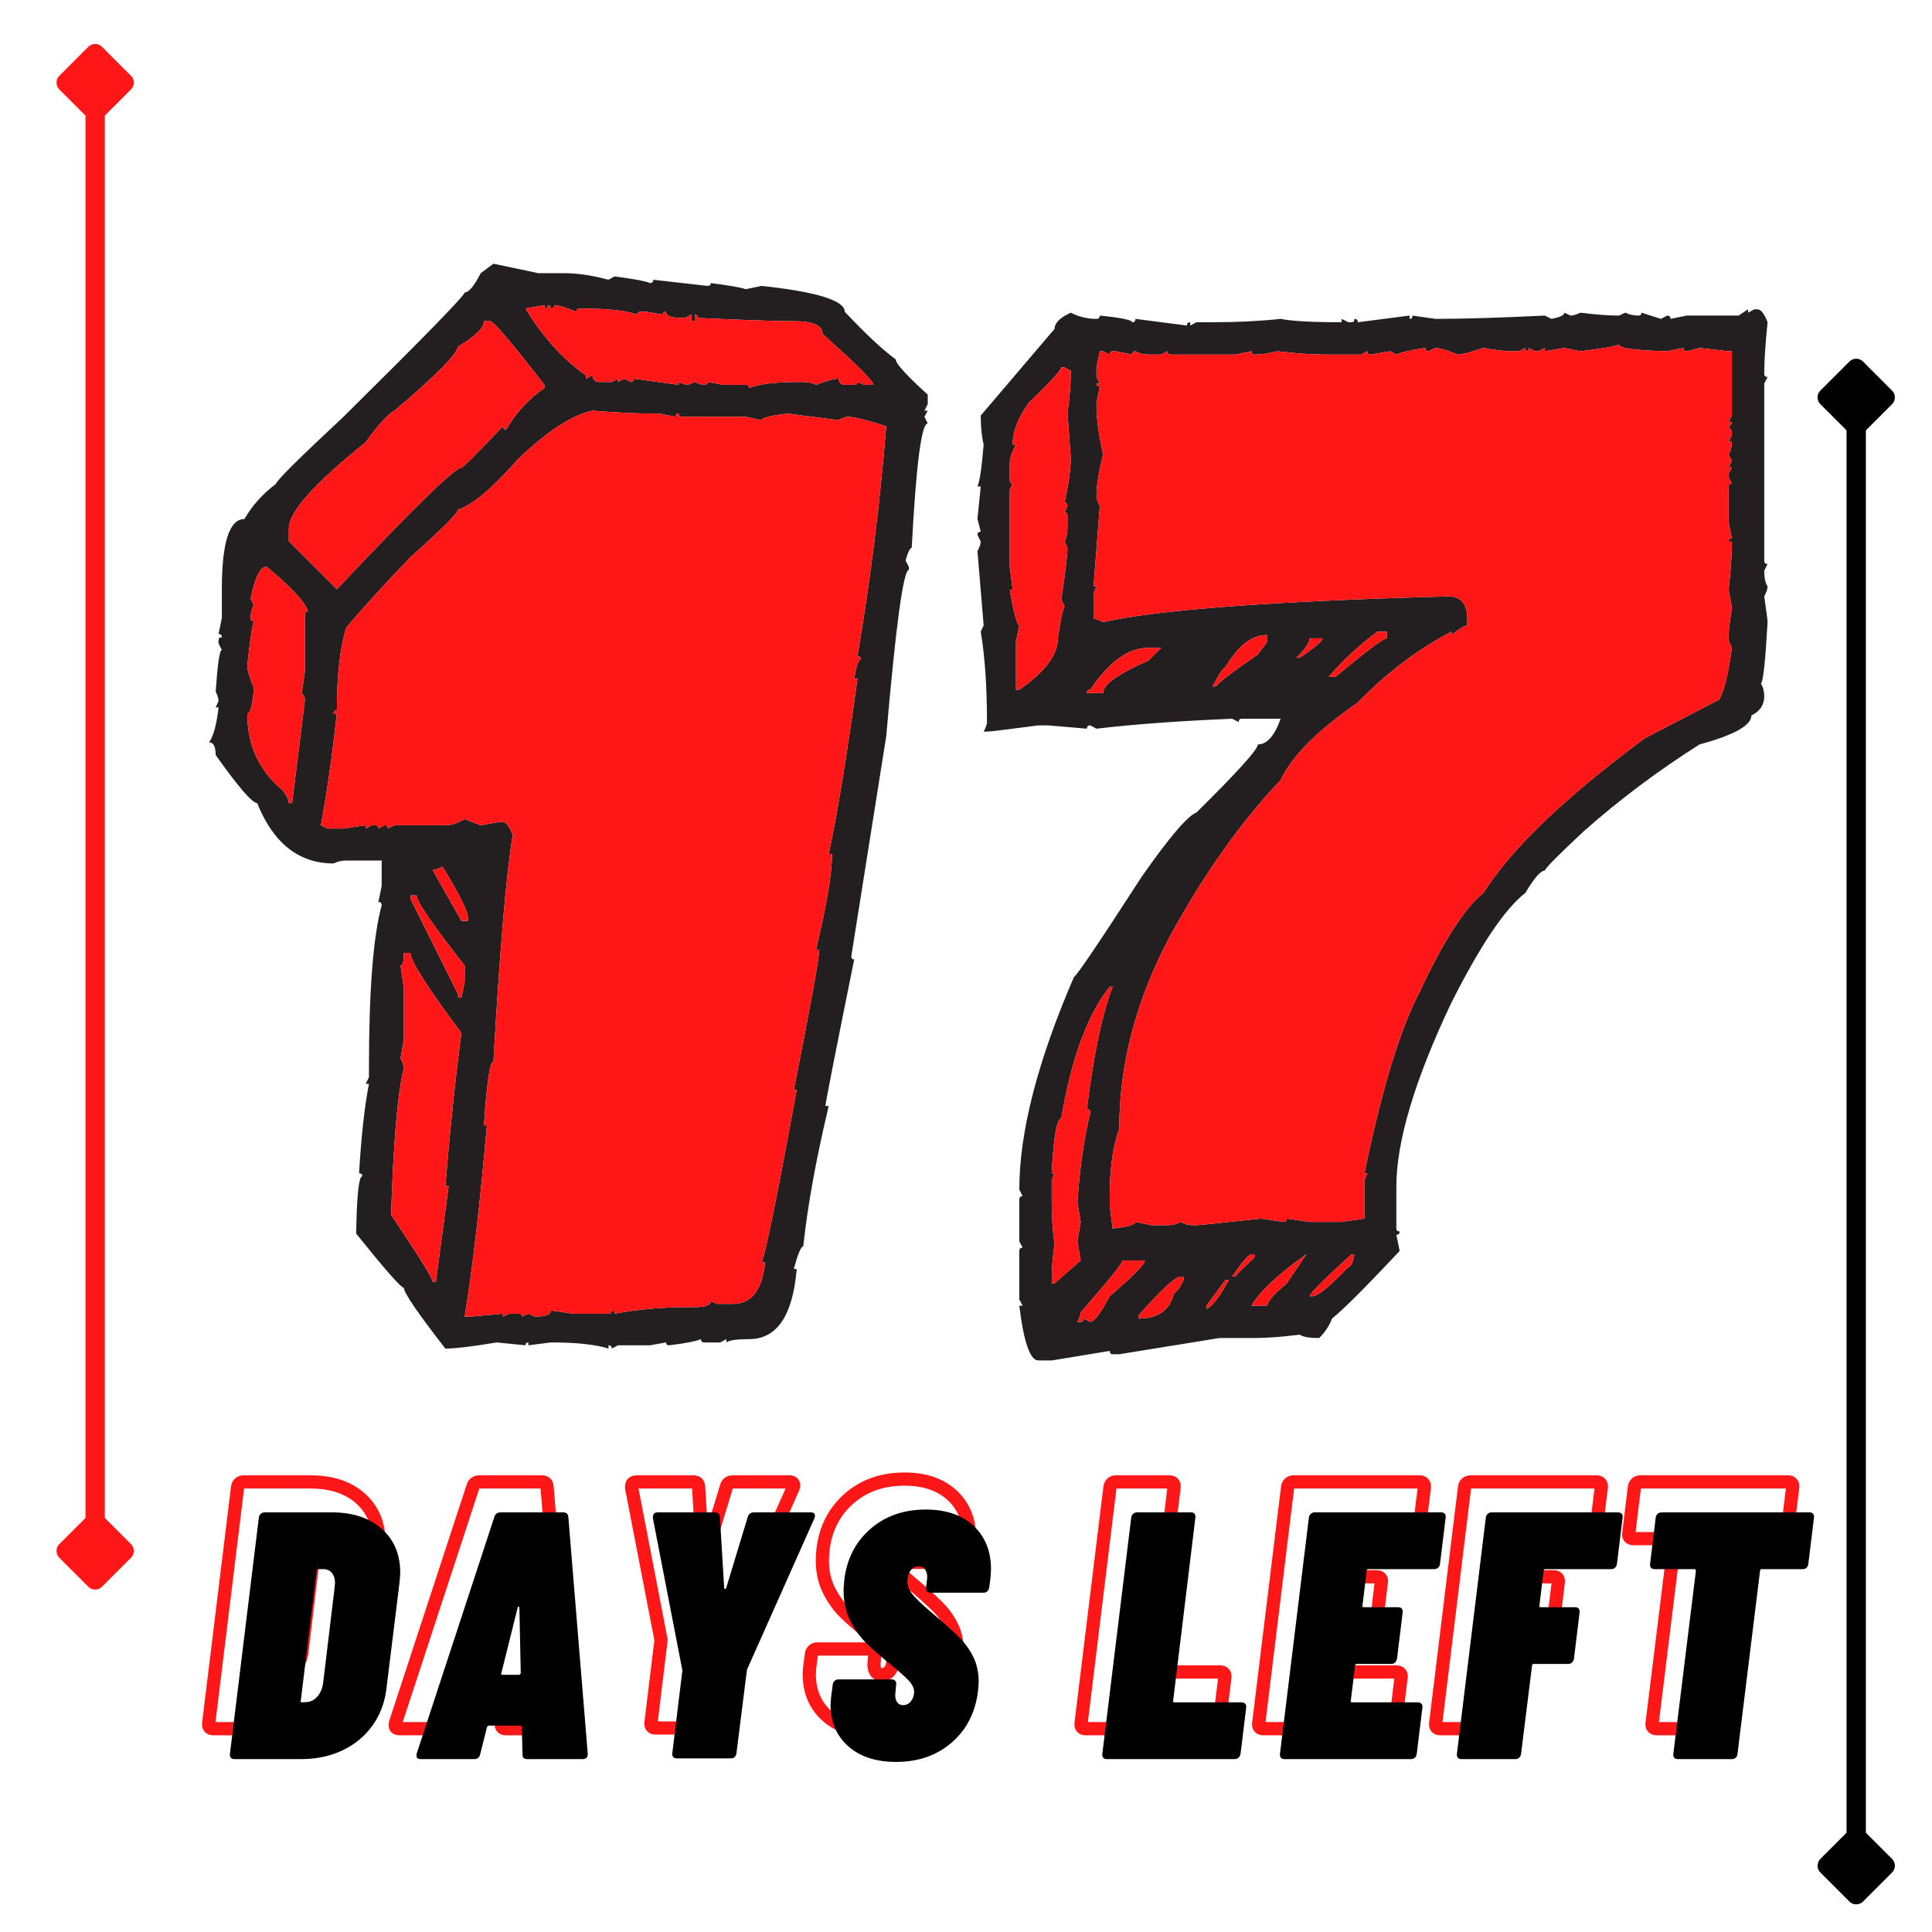 <?xml version="1.0" encoding="UTF-8"?>
<svg xmlns="http://www.w3.org/2000/svg" xmlns:xlink="http://www.w3.org/1999/xlink" width="375pt" height="375pt" viewBox="0 0 375 375" version="1.2">
<defs>
<g>
<symbol overflow="visible" id="glyph0-0">
<path style="stroke:none;" d="M -1.297 -0.344 C -1.297 -0.113 -1.207 0 -1.031 0 L 27.922 0 C 28.098 0 28.234 -0.113 28.328 -0.344 L 34.141 -47.547 C 34.141 -47.773 34.023 -47.891 33.797 -47.891 L 4.859 -47.891 C 4.629 -47.891 4.516 -47.773 4.516 -47.547 Z M 11.906 -17.719 C 11.633 -17.719 11.414 -17.805 11.25 -17.984 C 11.094 -18.172 11.035 -18.426 11.078 -18.75 L 11.078 -19.094 C 11.305 -20.914 11.875 -22.363 12.781 -23.438 C 13.695 -24.508 14.91 -25.594 16.422 -26.688 C 17.379 -27.363 18.109 -27.953 18.609 -28.453 C 19.109 -28.961 19.406 -29.582 19.5 -30.312 C 19.594 -31 19.5 -31.535 19.219 -31.922 C 18.945 -32.305 18.516 -32.5 17.922 -32.5 C 17.242 -32.5 16.688 -32.258 16.25 -31.781 C 15.812 -31.301 15.551 -30.719 15.469 -30.031 C 15.332 -29.438 14.941 -29.141 14.297 -29.141 L 7.453 -29.422 C 7.141 -29.422 6.898 -29.477 6.734 -29.594 C 6.578 -29.707 6.52 -29.852 6.562 -30.031 C 6.926 -33.227 8.281 -35.828 10.625 -37.828 C 12.977 -39.836 15.844 -40.844 19.219 -40.844 C 22.188 -40.844 24.504 -40.078 26.172 -38.547 C 27.836 -37.023 28.672 -34.941 28.672 -32.297 C 28.672 -31.609 28.645 -31.082 28.594 -30.719 C 28.32 -28.664 27.727 -27.055 26.812 -25.891 C 25.906 -24.734 24.676 -23.582 23.125 -22.438 C 22.07 -21.707 21.285 -21.055 20.766 -20.484 C 20.242 -19.922 19.938 -19.25 19.844 -18.469 C 19.75 -17.969 19.383 -17.719 18.75 -17.719 Z M 13.953 -5.891 C 12.766 -5.891 11.805 -6.254 11.078 -6.984 C 10.348 -7.711 9.984 -8.672 9.984 -9.859 C 9.984 -11.359 10.473 -12.609 11.453 -13.609 C 12.441 -14.617 13.641 -15.125 15.047 -15.125 C 16.234 -15.125 17.191 -14.77 17.922 -14.062 C 18.648 -13.352 19.016 -12.406 19.016 -11.219 C 19.016 -9.719 18.516 -8.453 17.516 -7.422 C 16.516 -6.398 15.328 -5.891 13.953 -5.891 Z M 13.953 -5.891 "/>
</symbol>
<symbol overflow="visible" id="glyph0-1">
<path style="stroke:none;" d="M 1.375 0 C 1.094 0 0.875 -0.086 0.719 -0.266 C 0.562 -0.453 0.504 -0.707 0.547 -1.031 L 6.156 -46.875 C 6.195 -47.188 6.32 -47.43 6.531 -47.609 C 6.738 -47.797 6.977 -47.891 7.25 -47.891 L 20.328 -47.891 C 24.379 -47.891 27.602 -46.828 30 -44.703 C 32.395 -42.586 33.594 -39.75 33.594 -36.188 C 33.594 -35.781 33.547 -35.117 33.453 -34.203 L 30.922 -13.688 C 30.609 -10.988 29.707 -8.602 28.219 -6.531 C 26.738 -4.457 24.801 -2.848 22.406 -1.703 C 20.008 -0.566 17.352 0 14.438 0 Z M 14.297 -11.359 C 14.203 -11.129 14.297 -11.016 14.578 -11.016 L 15.531 -11.078 C 16.258 -11.129 16.91 -11.473 17.484 -12.109 C 18.055 -12.742 18.43 -13.566 18.609 -14.578 L 20.875 -33.391 L 20.938 -34.141 C 20.938 -35.004 20.727 -35.676 20.312 -36.156 C 19.906 -36.633 19.359 -36.875 18.672 -36.875 L 17.719 -36.875 C 17.488 -36.875 17.375 -36.758 17.375 -36.531 Z M 14.297 -11.359 "/>
</symbol>
<symbol overflow="visible" id="glyph0-2">
<path style="stroke:none;" d="M 21.281 0 C 20.645 0 20.348 -0.316 20.391 -0.953 L 20.25 -6.156 C 20.301 -6.25 20.281 -6.328 20.188 -6.391 C 20.094 -6.461 20 -6.5 19.906 -6.5 L 13.953 -6.5 C 13.723 -6.5 13.566 -6.383 13.484 -6.156 L 12.172 -0.953 C 12.035 -0.316 11.648 0 11.016 0 L 0.609 0 C -0.066 0 -0.316 -0.363 -0.141 -1.094 L 14.922 -47 C 15.098 -47.594 15.504 -47.891 16.141 -47.891 L 28.266 -47.891 C 28.898 -47.891 29.238 -47.594 29.281 -47 L 33.047 -1.094 L 33.047 -0.953 C 33.047 -0.316 32.703 0 32.016 0 Z M 16.281 -16.688 C 16.188 -16.469 16.254 -16.359 16.484 -16.359 L 19.703 -16.359 C 19.836 -16.359 19.953 -16.469 20.047 -16.688 L 19.781 -29.359 C 19.781 -29.535 19.723 -29.613 19.609 -29.594 C 19.492 -29.57 19.438 -29.492 19.438 -29.359 Z M 16.281 -16.688 "/>
</symbol>
<symbol overflow="visible" id="glyph0-3">
<path style="stroke:none;" d="M 10.266 -0.141 C 9.941 -0.141 9.703 -0.227 9.547 -0.406 C 9.391 -0.594 9.332 -0.844 9.375 -1.156 L 11.297 -16.969 C 11.336 -17.062 11.336 -17.195 11.297 -17.375 L 5.609 -46.734 L 5.609 -47 C 5.609 -47.594 5.926 -47.891 6.562 -47.891 L 17.578 -47.891 C 18.223 -47.891 18.566 -47.594 18.609 -47 L 19.438 -33.25 C 19.438 -33.113 19.492 -33.047 19.609 -33.047 C 19.723 -33.047 19.801 -33.113 19.844 -33.25 L 24.016 -47 C 24.203 -47.594 24.613 -47.891 25.25 -47.891 L 36.266 -47.891 C 36.629 -47.891 36.867 -47.785 36.984 -47.578 C 37.098 -47.379 37.086 -47.098 36.953 -46.734 L 23.875 -17.375 L 23.812 -16.969 L 21.828 -1.156 C 21.785 -0.844 21.672 -0.594 21.484 -0.406 C 21.297 -0.227 21.047 -0.141 20.734 -0.141 Z M 10.266 -0.141 "/>
</symbol>
<symbol overflow="visible" id="glyph0-4">
<path style="stroke:none;" d="M 14.234 0.547 C 10.305 0.547 7.203 -0.469 4.922 -2.5 C 2.641 -4.531 1.5 -7.234 1.5 -10.609 C 1.5 -10.922 1.547 -11.488 1.641 -12.312 L 1.922 -14.438 C 1.961 -14.758 2.082 -15.008 2.281 -15.188 C 2.488 -15.375 2.734 -15.469 3.016 -15.469 L 13.406 -15.469 C 13.688 -15.469 13.906 -15.375 14.062 -15.188 C 14.219 -15.008 14.273 -14.758 14.234 -14.438 L 14.094 -12.938 C 14 -12.207 14.086 -11.613 14.359 -11.156 C 14.641 -10.695 15.051 -10.469 15.594 -10.469 C 16.188 -10.469 16.688 -10.719 17.094 -11.219 C 17.508 -11.719 17.719 -12.332 17.719 -13.062 C 17.719 -13.75 17.383 -14.457 16.719 -15.188 C 16.062 -15.914 14.801 -17.035 12.938 -18.547 C 11.102 -20.047 9.594 -21.379 8.406 -22.547 C 7.227 -23.711 6.203 -25.148 5.328 -26.859 C 4.461 -28.566 4.031 -30.516 4.031 -32.703 C 4.031 -33.117 4.078 -33.828 4.172 -34.828 C 4.672 -38.891 6.359 -42.172 9.234 -44.672 C 12.109 -47.18 15.691 -48.438 19.984 -48.438 C 23.898 -48.438 26.988 -47.383 29.25 -45.281 C 31.508 -43.188 32.641 -40.363 32.641 -36.812 C 32.641 -36.395 32.594 -35.734 32.5 -34.828 L 32.297 -33.328 C 32.254 -33.004 32.129 -32.75 31.922 -32.562 C 31.711 -32.383 31.473 -32.297 31.203 -32.297 L 20.875 -32.297 C 20.594 -32.297 20.375 -32.383 20.219 -32.562 C 20.062 -32.75 20.004 -33.004 20.047 -33.328 L 20.25 -35.094 C 20.301 -35.781 20.176 -36.336 19.875 -36.766 C 19.582 -37.203 19.16 -37.422 18.609 -37.422 C 17.973 -37.422 17.445 -37.145 17.031 -36.594 C 16.625 -36.051 16.422 -35.328 16.422 -34.422 C 16.422 -33.641 16.738 -32.836 17.375 -32.016 C 18.02 -31.203 19.207 -30.062 20.938 -28.594 C 23.258 -26.633 25.035 -25.051 26.266 -23.844 C 27.504 -22.633 28.477 -21.312 29.188 -19.875 C 29.895 -18.438 30.25 -16.805 30.25 -14.984 C 30.25 -14.617 30.203 -13.977 30.109 -13.062 C 29.555 -8.914 27.832 -5.609 24.938 -3.141 C 22.039 -0.68 18.473 0.547 14.234 0.547 Z M 14.234 0.547 "/>
</symbol>
<symbol overflow="visible" id="glyph0-5">
<path style="stroke:none;" d=""/>
</symbol>
<symbol overflow="visible" id="glyph0-6">
<path style="stroke:none;" d="M 1.375 0 C 1.094 0 0.875 -0.086 0.719 -0.266 C 0.562 -0.453 0.504 -0.707 0.547 -1.031 L 6.156 -46.875 C 6.195 -47.188 6.32 -47.43 6.531 -47.609 C 6.738 -47.797 6.977 -47.891 7.25 -47.891 L 17.797 -47.891 C 18.066 -47.891 18.281 -47.797 18.438 -47.609 C 18.594 -47.43 18.648 -47.188 18.609 -46.875 L 14.297 -11.359 C 14.203 -11.129 14.297 -11.016 14.578 -11.016 L 27.578 -11.016 C 27.891 -11.016 28.125 -10.922 28.281 -10.734 C 28.445 -10.555 28.508 -10.305 28.469 -9.984 L 27.375 -1.031 C 27.227 -0.344 26.836 0 26.203 0 Z M 1.375 0 "/>
</symbol>
<symbol overflow="visible" id="glyph0-7">
<path style="stroke:none;" d="M 31.609 -37.906 C 31.566 -37.582 31.441 -37.328 31.234 -37.141 C 31.023 -36.961 30.766 -36.875 30.453 -36.875 L 17.719 -36.875 C 17.488 -36.875 17.375 -36.758 17.375 -36.531 L 16.562 -29.828 C 16.469 -29.598 16.555 -29.484 16.828 -29.484 L 23.469 -29.484 C 23.789 -29.484 24.031 -29.391 24.188 -29.203 C 24.344 -29.023 24.398 -28.781 24.359 -28.469 L 23.266 -19.5 C 23.129 -18.812 22.738 -18.469 22.094 -18.469 L 15.469 -18.469 C 15.238 -18.469 15.125 -18.352 15.125 -18.125 L 14.297 -11.359 C 14.203 -11.129 14.297 -11.016 14.578 -11.016 L 27.297 -11.016 C 27.617 -11.016 27.859 -10.922 28.016 -10.734 C 28.18 -10.555 28.238 -10.305 28.188 -9.984 L 27.094 -1.031 C 27.051 -0.707 26.926 -0.453 26.719 -0.266 C 26.508 -0.086 26.25 0 25.938 0 L 1.375 0 C 1.094 0 0.875 -0.086 0.719 -0.266 C 0.562 -0.453 0.504 -0.707 0.547 -1.031 L 6.156 -46.875 C 6.195 -47.188 6.32 -47.43 6.531 -47.609 C 6.738 -47.797 6.977 -47.891 7.25 -47.891 L 31.812 -47.891 C 32.133 -47.891 32.375 -47.797 32.531 -47.609 C 32.695 -47.43 32.754 -47.188 32.703 -46.875 Z M 31.609 -37.906 "/>
</symbol>
<symbol overflow="visible" id="glyph0-8">
<path style="stroke:none;" d="M 31.609 -37.906 C 31.566 -37.582 31.441 -37.328 31.234 -37.141 C 31.023 -36.961 30.766 -36.875 30.453 -36.875 L 17.719 -36.875 C 17.488 -36.875 17.375 -36.758 17.375 -36.531 L 16.562 -29.828 C 16.469 -29.598 16.555 -29.484 16.828 -29.484 L 23.469 -29.484 C 23.789 -29.484 24.031 -29.391 24.188 -29.203 C 24.344 -29.023 24.398 -28.781 24.359 -28.469 L 23.266 -19.5 C 23.129 -18.812 22.738 -18.469 22.094 -18.469 L 15.469 -18.469 C 15.238 -18.469 15.125 -18.352 15.125 -18.125 L 13 -1.031 C 12.957 -0.707 12.832 -0.453 12.625 -0.266 C 12.414 -0.086 12.176 0 11.906 0 L 1.375 0 C 1.094 0 0.875 -0.086 0.719 -0.266 C 0.562 -0.453 0.504 -0.707 0.547 -1.031 L 6.156 -46.875 C 6.195 -47.188 6.32 -47.43 6.531 -47.609 C 6.738 -47.797 6.977 -47.891 7.25 -47.891 L 31.812 -47.891 C 32.133 -47.891 32.375 -47.797 32.531 -47.609 C 32.695 -47.43 32.754 -47.188 32.703 -46.875 Z M 31.609 -37.906 "/>
</symbol>
<symbol overflow="visible" id="glyph0-9">
<path style="stroke:none;" d="M 35.516 -47.891 C 35.785 -47.891 36 -47.797 36.156 -47.609 C 36.32 -47.43 36.379 -47.188 36.328 -46.875 L 35.234 -37.906 C 35.191 -37.582 35.078 -37.328 34.891 -37.141 C 34.711 -36.961 34.461 -36.875 34.141 -36.875 L 26.203 -36.875 C 25.973 -36.875 25.859 -36.758 25.859 -36.531 L 21.484 -1.031 C 21.441 -0.707 21.328 -0.453 21.141 -0.266 C 20.961 -0.086 20.711 0 20.391 0 L 9.922 0 C 9.598 0 9.359 -0.086 9.203 -0.266 C 9.047 -0.453 8.988 -0.707 9.031 -1.031 L 13.406 -36.531 C 13.406 -36.758 13.289 -36.875 13.062 -36.875 L 5.406 -36.875 C 5.082 -36.875 4.844 -36.961 4.688 -37.141 C 4.531 -37.328 4.473 -37.582 4.516 -37.906 L 5.609 -46.875 C 5.648 -47.188 5.773 -47.43 5.984 -47.609 C 6.191 -47.797 6.457 -47.891 6.781 -47.891 Z M 35.516 -47.891 "/>
</symbol>
</g>
<clipPath id="clip1">
  <path d="M 40.582 51.07 L 180.082 51.07 L 180.082 261.82 L 40.582 261.82 Z M 40.582 51.07 "/>
</clipPath>
<clipPath id="clip2">
  <path d="M 189.555 60.027 L 343.305 60.027 L 343.305 264.027 L 189.555 264.027 Z M 189.555 60.027 "/>
</clipPath>
</defs>
<g id="surface1">
<path style="fill:none;stroke-width:1;stroke-linecap:round;stroke-linejoin:miter;stroke:rgb(0%,0%,0%);stroke-opacity:1;stroke-miterlimit:4;" d="M 3.5 -0 L 76.5 -0 " transform="matrix(0,-3.75,3.75,0,360.29,369.631)"/>
<path style="fill-rule:nonzero;fill:rgb(0%,0%,0%);fill-opacity:1;stroke-width:1;stroke-linecap:butt;stroke-linejoin:round;stroke:rgb(0%,0%,0%);stroke-opacity:1;stroke-miterlimit:4;" d="M 0.5 -0 L 2 -1.5 L 3.5 -0 L 2 1.5 Z M 0.5 -0 " transform="matrix(0,-3.75,3.75,0,360.29,369.631)"/>
<path style="fill-rule:nonzero;fill:rgb(0%,0%,0%);fill-opacity:1;stroke-width:1;stroke-linecap:butt;stroke-linejoin:round;stroke:rgb(0%,0%,0%);stroke-opacity:1;stroke-miterlimit:4;" d="M -0.5 -0 L -2 -1.5 L -3.5 -0 L -2 1.5 Z M -0.5 -0 " transform="matrix(0,-3.75,3.75,0,360.29,69.631)"/>
<path style="fill:none;stroke-width:1;stroke-linecap:round;stroke-linejoin:miter;stroke:rgb(100%,8.629%,8.629%);stroke-opacity:1;stroke-miterlimit:4;" d="M 3.5 -0 L 76.5 -0 " transform="matrix(0,-3.75,3.75,0,18.47,308.535)"/>
<path style="fill-rule:nonzero;fill:rgb(100%,8.629%,8.629%);fill-opacity:1;stroke-width:1;stroke-linecap:butt;stroke-linejoin:round;stroke:rgb(100%,8.629%,8.629%);stroke-opacity:1;stroke-miterlimit:4;" d="M 0.5 -0 L 2 -1.5 L 3.5 -0 L 2 1.5 Z M 0.5 -0 " transform="matrix(0,-3.75,3.75,0,18.47,308.535)"/>
<path style="fill-rule:nonzero;fill:rgb(100%,8.629%,8.629%);fill-opacity:1;stroke-width:1;stroke-linecap:butt;stroke-linejoin:round;stroke:rgb(100%,8.629%,8.629%);stroke-opacity:1;stroke-miterlimit:4;" d="M -0.5 -0 L -2 -1.5 L -3.5 -0 L -2 1.5 Z M -0.5 -0 " transform="matrix(0,-3.75,3.75,0,18.47,8.535)"/>
<g clip-path="url(#clip1)" clip-rule="nonzero">
<path style=" stroke:none;fill-rule:nonzero;fill:rgb(13.73%,12.16%,12.549%);fill-opacity:1;" d="M 102 59.875 C 105.289 65.34 109.199 69.672 113.723 72.863 L 113.723 73.5 L 114.996 72.863 C 115.102 73.707 115.504 74.137 116.191 74.137 L 118.742 74.137 L 119.941 73.5 L 119.941 74.137 L 121.215 73.5 L 122.41 74.137 C 122.84 74.137 123.051 73.918 123.051 73.5 L 131.742 74.688 L 131.742 74.137 C 132.543 74.504 133.152 74.688 133.578 74.688 L 134.855 74.137 C 135.656 74.504 136.258 74.688 136.688 74.688 C 137.117 74.688 137.328 74.504 137.328 74.137 L 140.438 74.688 L 144.738 74.688 C 145.176 74.688 145.379 74.91 145.379 75.328 C 147.188 74.535 150.488 74.137 155.273 74.137 L 155.91 74.137 C 156.867 74.137 157.684 74.32 158.383 74.688 C 160.453 73.902 161.918 73.5 162.766 73.5 C 162.871 74.297 163.273 74.688 163.969 74.688 L 165.797 74.688 C 166.227 74.688 166.434 74.504 166.434 74.137 L 167.711 74.688 L 169.543 74.688 C 169.543 74 166.25 70.711 159.656 64.812 C 159.656 63.168 157.797 62.344 154.074 62.344 C 150.562 62.344 144.344 62.129 135.41 61.711 C 135.41 61.281 135.227 61.07 134.855 61.07 L 134.855 62.344 L 134.215 62.344 L 134.215 61.07 L 132.938 61.711 L 132.379 61.711 C 130.309 61.711 129.273 61.309 129.273 60.512 C 128.848 60.512 128.633 60.695 128.633 61.07 L 125.523 60.512 L 124.332 60.512 C 123.902 60.512 123.688 60.695 123.688 61.07 C 121.617 60.27 117.895 59.875 112.523 59.875 C 112.098 59.875 111.883 60.094 111.883 60.512 C 109.812 59.664 108.375 59.234 107.578 59.234 C 107.578 59.664 107.363 59.875 106.941 59.875 C 106.941 59.449 106.73 59.234 106.305 59.234 L 106.305 59.875 C 105.879 59.875 105.664 59.664 105.664 59.234 Z M 83.973 168.863 L 89.555 178.746 L 90.836 178.746 L 90.836 178.184 C 90.836 176.91 89.18 173.586 85.887 168.219 C 85.035 168.648 84.398 168.863 83.973 168.863 Z M 79.668 173.805 L 79.668 174.441 L 88.918 193.012 L 88.918 193.641 L 89.555 193.641 L 90.195 190.535 L 90.195 187.426 C 83.973 179.508 80.863 174.973 80.863 173.805 Z M 78.391 184.957 C 78.391 186.605 78.176 187.426 77.75 187.426 L 78.391 191.809 L 78.391 201.688 L 77.75 205.434 C 78.176 206.234 78.391 206.84 78.391 207.266 C 77.168 212.258 76.344 221.762 75.914 235.789 C 81.285 243.801 83.973 248.133 83.973 248.773 L 84.609 248.773 L 87.082 230.211 L 86.445 230.211 C 87.297 219.746 88.336 209.84 89.555 200.496 C 82.961 191.676 79.668 186.5 79.668 184.957 Z M 65.387 137.875 C 64.965 137.875 64.75 138.082 64.75 138.508 L 65.387 138.508 C 64.43 147.062 63.398 154.285 62.281 160.184 L 63.559 160.816 L 66.664 160.816 L 70.977 160.184 L 70.977 160.816 L 72.172 160.184 L 72.809 160.184 C 73.238 160.184 73.441 160.395 73.441 160.816 L 74.723 160.184 C 75.094 160.184 75.281 160.395 75.281 160.816 L 76.555 160.184 L 86.445 160.184 C 87.562 160.184 88.809 159.781 90.195 158.98 L 93.305 160.184 L 96.973 159.543 L 97.613 159.543 C 98.246 159.543 98.883 160.395 99.527 162.094 C 98.246 169.738 97 184.398 95.777 206.066 C 95.086 206.066 94.473 210.184 93.941 218.418 L 94.5 218.418 C 93.172 233.719 91.738 246.09 90.195 255.547 L 91.391 255.547 L 97.613 254.988 L 97.613 255.547 L 98.883 254.988 L 100.723 254.988 C 101.145 254.988 101.355 255.176 101.355 255.547 L 102.555 254.988 L 103.832 255.547 C 105.902 255.547 106.941 255.148 106.941 254.352 L 111.246 254.988 L 118.105 254.988 C 118.527 254.988 118.742 254.773 118.742 254.352 C 119.113 254.352 119.305 254.566 119.305 254.988 C 123.77 254.137 128.527 253.711 133.578 253.711 L 134.855 253.711 C 136.93 253.711 137.965 253.312 137.965 252.52 L 139.164 253.078 L 142.27 253.078 C 145.887 253.078 147.961 250.391 148.492 245.031 L 147.855 245.031 C 148.707 242.742 150.961 231.59 154.637 211.562 L 154.074 211.562 C 157.367 194.992 159.02 185.914 159.02 184.32 L 158.383 184.32 C 160.453 175.719 161.492 169.527 161.492 165.75 L 160.852 165.75 C 162.504 158.109 164.363 146.773 166.434 131.738 L 165.797 131.738 C 166.227 129.242 166.652 127.996 167.074 127.996 C 167.074 127.566 166.863 127.355 166.434 127.355 C 168.938 112.637 170.793 97.773 172.02 82.742 C 168.191 81.516 165.715 80.902 164.602 80.902 C 164.172 80.902 163.566 81.117 162.766 81.543 L 152.801 80.273 C 149.504 80.691 147.855 81.117 147.855 81.543 L 144.738 80.902 L 132.379 80.902 C 131.961 80.902 131.742 80.691 131.742 80.273 C 131.316 80.273 131.105 80.484 131.105 80.902 L 127.996 80.273 L 126.801 80.273 C 123.449 80.273 119.516 80.082 114.996 79.711 C 111.059 80.559 106.305 83.641 100.723 88.953 C 95.559 94.793 91.629 98.109 88.918 98.914 C 88.918 99.547 85.836 102.633 79.668 108.156 C 75.145 112.832 71 117.367 67.227 121.777 C 66.004 125.711 65.387 131.074 65.387 137.875 Z M 93.941 62.344 C 93.941 63.613 92.266 65.266 88.918 67.285 C 88.496 68.984 84.371 73.129 76.555 79.711 C 75.172 80.512 73.312 82.547 70.977 85.848 C 61.031 93.816 56.059 99.387 56.059 102.578 L 56.059 105.047 L 65.387 114.371 C 80.223 98.648 88.277 90.785 89.555 90.785 C 89.875 90.73 92.559 88.055 97.613 82.742 C 97.613 83.168 97.824 83.375 98.246 83.375 C 100.164 80.082 102.633 77.398 105.664 75.328 L 105.664 74.688 C 99.285 66.457 95.777 62.344 95.137 62.344 Z M 48.645 116.203 L 49.281 117.473 C 48.855 118.16 48.645 118.988 48.645 119.945 C 48.645 120.363 48.855 120.578 49.281 120.578 C 48.961 121.324 48.535 124.199 48 129.188 C 48 130.035 48.434 131.5 49.281 133.574 C 49.016 136.863 48.59 138.508 48 138.508 C 48 144.617 50.293 149.582 54.867 153.406 C 55.66 154.418 56.059 155.238 56.059 155.879 L 56.699 155.879 L 59.168 136.043 C 59.168 135.191 58.957 134.762 58.531 134.762 L 59.168 130.461 L 59.168 119.309 C 59.168 118.887 59.383 118.668 59.809 118.668 C 59.168 116.809 56.484 113.914 51.75 109.984 C 50.527 109.984 49.488 112.059 48.645 116.203 Z M 95.777 51.188 L 104.469 53.02 L 109.41 53.02 C 112.074 53.02 114.969 53.449 118.105 54.297 L 119.305 53.652 C 123.027 54.137 125.309 54.566 126.16 54.941 C 126.586 54.941 126.801 54.723 126.801 54.297 L 137.328 55.492 C 137.75 55.492 137.965 55.305 137.965 54.941 C 141.633 55.414 143.895 55.816 144.738 56.133 L 147.855 55.492 C 158.594 56.66 163.969 58.332 163.969 60.512 C 167.902 64.707 171.195 67.785 173.852 69.75 C 173.852 70.547 175.926 72.836 180.074 76.602 L 180.074 78.441 L 179.434 79.711 L 180.074 79.711 L 179.434 80.902 L 180.074 82.184 C 178.852 82.184 177.812 90.23 176.965 106.32 C 176.645 106.32 176.246 107.141 175.766 108.793 L 176.406 109.984 L 176.406 110.625 C 175.344 110.625 173.879 121.379 172.02 142.891 L 165.238 185.594 C 165.238 186.02 165.426 186.23 165.797 186.23 C 162.078 204.66 160.211 214.141 160.211 214.676 L 160.852 214.676 C 158.406 224.93 156.762 234.012 155.91 241.918 C 155.48 241.918 154.871 243.383 154.074 246.305 L 154.637 246.305 C 153.887 255.383 150.801 259.926 145.379 259.926 C 142.992 259.926 141.527 260.141 140.996 260.566 L 140.996 259.926 L 139.801 260.566 L 136.688 260.566 C 136.258 260.566 136.051 260.352 136.051 259.926 C 135.043 260.352 132.996 260.746 129.906 261.121 C 129.484 261.121 129.273 260.93 129.273 260.566 L 126.16 261.121 L 119.941 261.121 L 118.742 261.758 C 118.742 261.332 118.527 261.121 118.105 261.121 L 118.105 261.758 C 115.605 260.965 111.883 260.566 106.941 260.566 L 102.555 261.121 L 102.555 260.566 C 102.184 260.566 102 260.746 102 261.121 L 96.418 260.566 C 91.684 261.359 88.359 261.758 86.445 261.758 C 81.074 254.855 78.391 250.918 78.391 249.965 C 77.855 249.965 74.773 246.461 69.137 239.453 C 69.246 232.02 69.645 228.301 70.332 228.301 C 70.332 227.926 70.121 227.742 69.695 227.742 C 70.121 220.52 70.762 214.727 71.613 210.371 L 70.977 210.371 L 71.613 209.098 L 71.613 207.266 C 71.613 192.289 72.434 181.77 74.082 175.719 C 74.082 175.293 73.871 175.07 73.441 175.07 L 74.082 171.969 L 74.082 167.031 L 67.227 167.031 C 66.32 167.031 65.496 167.215 64.75 167.594 C 58 167.594 53.055 163.684 49.918 155.879 C 48.961 155.879 46.277 152.766 41.863 146.555 C 41.863 144.91 41.438 144.086 40.59 144.086 C 41.438 142.863 42.051 140.609 42.422 137.309 L 41.863 137.309 L 42.422 136.043 C 42.422 135.617 42.238 135 41.863 134.211 C 42.238 128.84 42.633 126.156 43.059 126.156 L 42.422 124.887 L 42.422 124.242 C 42.422 123.879 42.633 123.691 43.059 123.691 C 43.059 123.266 42.844 123.051 42.422 123.051 L 43.059 119.945 L 43.059 114.371 C 43.059 105.289 44.523 100.746 47.441 100.746 C 48.934 98.141 50.98 95.855 53.59 93.895 C 53.59 93.363 57.945 89.039 66.664 80.902 C 82.352 65.398 90.195 57.352 90.195 56.766 C 90.992 56.766 92.031 55.52 93.305 53.02 L 95.777 51.188 "/>
</g>
<path style=" stroke:none;fill-rule:nonzero;fill:rgb(100%,8.629%,8.629%);fill-opacity:1;" d="M 48.645 116.203 L 49.281 117.473 C 48.855 118.16 48.645 118.988 48.645 119.945 C 48.645 120.363 48.855 120.578 49.281 120.578 C 48.961 121.324 48.535 124.199 48 129.188 C 48 130.035 48.434 131.5 49.281 133.574 C 49.016 136.863 48.59 138.508 48 138.508 C 48 144.617 50.293 149.582 54.867 153.406 C 55.66 154.418 56.059 155.238 56.059 155.879 L 56.699 155.879 L 59.168 136.043 C 59.168 135.191 58.957 134.762 58.531 134.762 L 59.168 130.461 L 59.168 119.309 C 59.168 118.887 59.383 118.668 59.809 118.668 C 59.168 116.809 56.484 113.914 51.75 109.984 C 50.527 109.984 49.488 112.059 48.645 116.203 "/>
<path style=" stroke:none;fill-rule:nonzero;fill:rgb(100%,8.629%,8.629%);fill-opacity:1;" d="M 93.941 62.344 C 93.941 63.613 92.266 65.266 88.918 67.285 C 88.496 68.984 84.371 73.129 76.555 79.711 C 75.172 80.512 73.312 82.547 70.977 85.848 C 61.031 93.816 56.059 99.387 56.059 102.578 L 56.059 105.047 L 65.387 114.371 C 80.223 98.648 88.277 90.785 89.555 90.785 C 89.875 90.73 92.559 88.055 97.613 82.742 C 97.613 83.168 97.824 83.375 98.246 83.375 C 100.164 80.082 102.633 77.398 105.664 75.328 L 105.664 74.688 C 99.285 66.457 95.777 62.344 95.137 62.344 L 93.941 62.344 "/>
<path style=" stroke:none;fill-rule:nonzero;fill:rgb(100%,8.629%,8.629%);fill-opacity:1;" d="M 65.387 137.875 C 64.965 137.875 64.75 138.082 64.75 138.508 L 65.387 138.508 C 64.43 147.062 63.398 154.285 62.281 160.184 L 63.559 160.816 L 66.664 160.816 L 70.977 160.184 L 70.977 160.816 L 72.172 160.184 L 72.809 160.184 C 73.238 160.184 73.441 160.395 73.441 160.816 L 74.723 160.184 C 75.094 160.184 75.281 160.395 75.281 160.816 L 76.555 160.184 L 86.445 160.184 C 87.562 160.184 88.809 159.781 90.195 158.98 L 93.305 160.184 L 96.973 159.543 L 97.613 159.543 C 98.246 159.543 98.883 160.395 99.527 162.094 C 98.246 169.738 97 184.398 95.777 206.066 C 95.086 206.066 94.473 210.184 93.941 218.418 L 94.5 218.418 C 93.172 233.719 91.738 246.09 90.195 255.547 L 91.391 255.547 L 97.613 254.988 L 97.613 255.547 L 98.883 254.988 L 100.723 254.988 C 101.145 254.988 101.355 255.176 101.355 255.547 L 102.555 254.988 L 103.832 255.547 C 105.902 255.547 106.941 255.148 106.941 254.352 L 111.246 254.988 L 118.105 254.988 C 118.527 254.988 118.742 254.773 118.742 254.352 C 119.113 254.352 119.305 254.566 119.305 254.988 C 123.77 254.137 128.527 253.711 133.578 253.711 L 134.855 253.711 C 136.93 253.711 137.965 253.312 137.965 252.52 L 139.164 253.078 L 142.27 253.078 C 145.887 253.078 147.961 250.391 148.492 245.031 L 147.855 245.031 C 148.707 242.742 150.961 231.59 154.637 211.562 L 154.074 211.562 C 157.367 194.992 159.02 185.914 159.02 184.32 L 158.383 184.32 C 160.453 175.719 161.492 169.527 161.492 165.75 L 160.852 165.75 C 162.504 158.109 164.363 146.773 166.434 131.738 L 165.797 131.738 C 166.227 129.242 166.652 127.996 167.074 127.996 C 167.074 127.566 166.863 127.355 166.434 127.355 C 168.938 112.637 170.793 97.773 172.02 82.742 C 168.191 81.516 165.715 80.902 164.602 80.902 C 164.172 80.902 163.566 81.117 162.766 81.543 L 152.801 80.273 C 149.504 80.691 147.855 81.117 147.855 81.543 L 144.738 80.902 L 132.379 80.902 C 131.961 80.902 131.742 80.691 131.742 80.273 C 131.316 80.273 131.105 80.484 131.105 80.902 L 127.996 80.273 L 126.801 80.273 C 123.449 80.273 119.516 80.082 114.996 79.711 C 111.059 80.559 106.305 83.641 100.723 88.953 C 95.559 94.793 91.629 98.109 88.918 98.914 C 88.918 99.547 85.836 102.633 79.668 108.156 C 75.145 112.832 71 117.367 67.227 121.777 C 66.004 125.711 65.387 131.074 65.387 137.875 "/>
<path style=" stroke:none;fill-rule:nonzero;fill:rgb(100%,8.629%,8.629%);fill-opacity:1;" d="M 78.391 184.957 C 78.391 186.605 78.176 187.426 77.75 187.426 L 78.391 191.809 L 78.391 201.688 L 77.75 205.434 C 78.176 206.234 78.391 206.84 78.391 207.266 C 77.168 212.258 76.344 221.762 75.914 235.789 C 81.285 243.801 83.973 248.133 83.973 248.773 L 84.609 248.773 L 87.082 230.211 L 86.445 230.211 C 87.297 219.746 88.336 209.84 89.555 200.496 C 82.961 191.676 79.668 186.5 79.668 184.957 L 78.391 184.957 "/>
<path style=" stroke:none;fill-rule:nonzero;fill:rgb(100%,8.629%,8.629%);fill-opacity:1;" d="M 79.668 173.805 L 79.668 174.441 L 88.918 193.012 L 88.918 193.641 L 89.555 193.641 L 90.195 190.535 L 90.195 187.426 C 83.973 179.508 80.863 174.973 80.863 173.805 L 79.668 173.805 "/>
<path style=" stroke:none;fill-rule:nonzero;fill:rgb(100%,8.629%,8.629%);fill-opacity:1;" d="M 83.973 168.863 L 89.555 178.746 L 90.836 178.746 L 90.836 178.184 C 90.836 176.91 89.18 173.586 85.887 168.219 C 85.035 168.648 84.398 168.863 83.973 168.863 "/>
<path style=" stroke:none;fill-rule:nonzero;fill:rgb(100%,8.629%,8.629%);fill-opacity:1;" d="M 102 59.875 C 105.289 65.34 109.199 69.672 113.723 72.863 L 113.723 73.5 L 114.996 72.863 C 115.102 73.707 115.504 74.137 116.191 74.137 L 118.742 74.137 L 119.941 73.5 L 119.941 74.137 L 121.215 73.5 L 122.41 74.137 C 122.84 74.137 123.051 73.918 123.051 73.5 L 131.742 74.688 L 131.742 74.137 C 132.543 74.504 133.152 74.688 133.578 74.688 L 134.855 74.137 C 135.656 74.504 136.258 74.688 136.688 74.688 C 137.117 74.688 137.328 74.504 137.328 74.137 L 140.438 74.688 L 144.738 74.688 C 145.176 74.688 145.379 74.91 145.379 75.328 C 147.188 74.535 150.488 74.137 155.273 74.137 L 155.91 74.137 C 156.867 74.137 157.684 74.32 158.383 74.688 C 160.453 73.902 161.918 73.5 162.766 73.5 C 162.871 74.297 163.273 74.688 163.969 74.688 L 165.797 74.688 C 166.227 74.688 166.434 74.504 166.434 74.137 L 167.711 74.688 L 169.543 74.688 C 169.543 74 166.25 70.711 159.656 64.812 C 159.656 63.168 157.797 62.344 154.074 62.344 C 150.562 62.344 144.344 62.129 135.41 61.711 C 135.41 61.281 135.227 61.07 134.855 61.07 L 134.855 62.344 L 134.215 62.344 L 134.215 61.07 L 132.938 61.711 L 132.379 61.711 C 130.309 61.711 129.273 61.309 129.273 60.512 C 128.848 60.512 128.633 60.695 128.633 61.07 L 125.523 60.512 L 124.332 60.512 C 123.902 60.512 123.688 60.695 123.688 61.07 C 121.617 60.27 117.895 59.875 112.523 59.875 C 112.098 59.875 111.883 60.094 111.883 60.512 C 109.812 59.664 108.375 59.234 107.578 59.234 C 107.578 59.664 107.363 59.875 106.941 59.875 C 106.941 59.449 106.73 59.234 106.305 59.234 L 106.305 59.875 C 105.879 59.875 105.664 59.664 105.664 59.234 L 102 59.875 "/>
<path style=" stroke:none;fill-rule:nonzero;fill:rgb(100%,8.629%,8.629%);fill-opacity:1;" d="M 103.77 236.379 C 97.961 236.379 97.961 245.375 103.77 245.375 C 109.578 245.375 109.578 236.379 103.77 236.379 "/>
<path style=" stroke:none;fill-rule:nonzero;fill:rgb(100%,8.629%,8.629%);fill-opacity:1;" d="M 141.723 215.172 C 135.918 215.172 135.918 224.168 141.723 224.168 C 147.531 224.168 147.531 215.172 141.723 215.172 "/>
<path style=" stroke:none;fill-rule:nonzero;fill:rgb(100%,8.629%,8.629%);fill-opacity:1;" d="M 113.098 197.82 C 107.289 197.82 107.289 206.82 113.098 206.82 C 118.902 206.82 118.902 197.82 113.098 197.82 "/>
<path style=" stroke:none;fill-rule:nonzero;fill:rgb(100%,8.629%,8.629%);fill-opacity:1;" d="M 143.973 175.652 C 138.168 175.652 138.168 184.645 143.973 184.645 C 149.781 184.645 149.781 175.652 143.973 175.652 "/>
<path style=" stroke:none;fill-rule:nonzero;fill:rgb(100%,8.629%,8.629%);fill-opacity:1;" d="M 115.027 159.582 C 109.219 159.582 109.219 168.586 115.027 168.586 C 120.836 168.586 120.836 159.582 115.027 159.582 "/>
<path style=" stroke:none;fill-rule:nonzero;fill:rgb(100%,8.629%,8.629%);fill-opacity:1;" d="M 153.945 131.949 C 148.141 131.949 148.141 140.945 153.945 140.945 C 159.754 140.945 159.754 131.949 153.945 131.949 "/>
<path style=" stroke:none;fill-rule:nonzero;fill:rgb(100%,8.629%,8.629%);fill-opacity:1;" d="M 125.32 109.777 C 119.512 109.777 119.512 118.773 125.32 118.773 C 131.129 118.773 131.129 109.777 125.32 109.777 "/>
<path style=" stroke:none;fill-rule:nonzero;fill:rgb(100%,8.629%,8.629%);fill-opacity:1;" d="M 159.734 85.363 C 153.93 85.363 153.93 94.355 159.734 94.355 C 165.543 94.355 165.543 85.363 159.734 85.363 "/>
<path style=" stroke:none;fill-rule:nonzero;fill:rgb(100%,8.629%,8.629%);fill-opacity:1;" d="M 107.949 89.859 C 102.145 89.859 102.145 98.852 107.949 98.852 C 113.758 98.852 113.758 89.859 107.949 89.859 "/>
<path style=" stroke:none;fill-rule:nonzero;fill:rgb(100%,8.629%,8.629%);fill-opacity:1;" d="M 74.18 130.348 C 68.371 130.348 68.371 139.34 74.18 139.34 C 79.984 139.34 79.984 130.348 74.18 130.348 "/>
<path style=" stroke:none;fill-rule:nonzero;fill:rgb(100%,8.629%,8.629%);fill-opacity:1;" d="M 104.414 132.594 C 98.609 132.594 98.609 141.59 104.414 141.59 C 110.223 141.59 110.223 132.594 104.414 132.594 "/>
<g clip-path="url(#clip2)" clip-rule="nonzero">
<path style=" stroke:none;fill-rule:nonzero;fill:rgb(13.73%,12.16%,12.549%);fill-opacity:1;" d="M 257.91 131.379 L 259.191 131.379 C 265.207 126.383 268.535 123.891 269.184 123.891 L 269.184 122.602 L 267.328 122.602 C 263.465 125.555 260.324 128.48 257.91 131.379 Z M 262.336 243.453 C 256.914 248.391 254.207 251.102 254.207 251.586 L 254.766 251.586 C 255.785 251.586 258.094 249.703 261.691 245.945 C 262.172 245.945 262.578 245.117 262.898 243.453 Z M 254.207 123.891 C 254.207 124.699 253.344 125.957 251.629 127.668 L 252.27 127.668 C 255.223 125.688 256.699 124.426 256.699 123.891 Z M 242.934 253.434 L 245.996 253.434 C 245.996 252.633 247.254 251.184 249.777 249.086 L 253.559 243.453 C 247.977 247.418 244.438 250.75 242.934 253.434 Z M 239.148 247.793 L 239.797 247.793 C 239.797 247.586 241.031 246.348 243.492 244.094 L 243.492 243.453 L 242.934 243.453 C 242.395 243.453 241.137 244.902 239.148 247.793 Z M 235.367 133.23 L 236.008 133.23 C 236.598 132.422 239.312 130.355 244.145 127.027 L 245.996 124.535 L 245.996 123.242 C 242.984 123.242 240.277 125.336 237.859 129.527 C 237.488 129.527 236.656 130.766 235.367 133.23 Z M 237.859 248.445 L 234.16 253.434 L 234.16 254.078 C 235.281 253.594 236.734 251.715 238.504 248.445 Z M 220.957 255.363 L 220.957 255.93 C 224.82 255.93 227.129 254.266 227.879 250.934 C 228.309 250.934 228.926 250.109 229.73 248.445 L 229.73 247.793 L 229.168 247.793 C 228.148 247.793 225.41 250.32 220.957 255.363 Z M 306.773 68.176 L 303.637 67.531 L 299.852 68.176 L 299.852 67.531 L 298.641 68.176 L 297.996 68.176 L 296.711 67.531 C 296.711 67.957 296.5 68.176 296.066 68.176 L 296.066 67.531 L 294.859 68.176 L 293.57 68.176 C 292.062 68.176 290.188 67.957 287.934 67.531 C 285.359 68.395 283.695 68.82 282.945 68.82 C 280.852 67.957 279.402 67.531 278.598 67.531 L 277.309 68.176 C 276.883 68.176 276.664 67.957 276.664 67.531 C 273.816 67.957 271.941 68.395 271.031 68.82 L 269.82 68.176 L 266.039 68.82 C 265.605 68.82 265.395 68.602 265.395 68.176 L 264.188 68.82 L 257.266 68.82 C 254.688 68.82 251.574 68.602 247.926 68.176 C 246.258 68.602 244.781 68.82 243.492 68.82 C 243.121 68.82 242.934 68.602 242.934 68.176 L 239.797 68.82 L 227.234 68.82 C 226.809 68.82 226.59 68.602 226.59 68.176 L 225.383 68.82 L 222.887 68.82 C 221.926 68.82 221.09 68.602 220.391 68.176 C 219.965 68.176 219.746 68.395 219.746 68.82 L 216.609 68.176 L 215.961 68.176 C 215.582 68.176 215.398 68.395 215.398 68.82 L 214.113 68.176 L 213.469 68.176 L 212.828 71.312 L 212.828 73.164 L 213.469 74.461 L 212.828 74.461 C 212.828 74.832 213.039 75.016 213.469 75.016 L 212.828 78.164 L 212.828 78.797 C 212.828 81.16 213.254 84.305 214.113 88.23 C 213.254 91.551 212.828 94.262 212.828 96.355 C 212.828 96.789 213.039 97.398 213.469 98.207 L 212.262 113.824 L 212.828 113.824 L 212.262 115.113 L 212.262 120.109 C 212.691 120.109 213.309 120.324 214.113 120.75 C 224.844 118.332 247.176 116.668 281.09 115.754 C 283.562 115.754 284.797 117.211 284.797 120.109 L 284.797 121.395 C 284.316 121.395 283.293 122.016 281.734 123.242 L 281.734 122.602 C 275.191 126.031 269.121 130.625 263.543 136.371 C 255.656 141.844 250.66 146.863 248.566 151.426 C 240.945 159.422 233.836 169.438 227.234 181.457 C 220.578 193.855 217.254 206.387 217.254 219.051 C 216.02 222.434 215.398 226.812 215.398 232.18 L 215.398 234.027 L 215.961 238.457 C 218.914 238.141 220.391 237.711 220.391 237.168 L 223.531 237.812 L 226.59 237.812 C 227.559 237.812 228.414 237.598 229.168 237.168 C 229.867 237.598 230.695 237.812 231.66 237.812 L 232.227 237.812 C 232.598 237.812 236.789 237.387 244.781 236.527 L 249.133 237.168 C 249.559 237.168 249.777 236.957 249.777 236.527 L 254.207 237.168 L 260.406 237.168 L 264.832 236.527 L 264.832 229.039 L 265.395 227.75 L 264.832 227.75 C 268.156 211.598 271.703 199.922 275.457 192.727 C 280.129 182.688 284.285 176.223 287.934 173.32 C 293.301 164.789 303.738 154.777 319.25 143.293 L 333.66 135.805 C 334.625 134.246 335.461 130.895 336.16 125.738 C 335.727 124.934 335.516 124.324 335.516 123.891 C 335.516 122.391 335.727 120.508 336.16 118.25 C 336.16 117.93 335.941 116.668 335.516 114.469 C 335.941 110.816 336.16 107.703 336.16 105.129 L 335.516 105.129 C 335.516 104.703 335.727 104.484 336.16 104.484 L 335.516 101.348 L 335.516 94.418 C 335.516 94.043 335.727 93.859 336.16 93.859 L 335.516 92.57 L 335.516 91.93 L 336.16 90.723 L 335.516 90.723 L 336.16 89.43 L 335.516 88.23 C 335.941 87.473 336.16 86.641 336.16 85.727 L 335.516 85.727 L 336.16 84.438 L 336.16 83.793 L 335.516 82.59 C 335.941 82.59 336.16 82.371 336.16 81.941 L 335.516 81.941 L 336.16 80.656 L 336.16 68.176 L 335.516 68.176 L 329.879 67.531 C 328.43 67.957 327.598 68.176 327.383 68.176 C 326.953 68.176 326.738 67.957 326.738 67.531 L 323.602 68.176 C 317.375 68.016 314.262 67.586 314.262 66.887 C 313.566 67.211 311.066 67.641 306.773 68.176 Z M 210.973 134.516 L 214.113 134.516 C 214.113 132.852 217.039 130.766 222.887 128.238 L 225.383 125.738 L 222.887 125.738 C 219.027 125.738 215.27 128.449 211.617 133.871 C 211.184 133.871 210.973 134.086 210.973 134.516 Z M 217.895 244.656 C 217.895 245.191 215.188 248.551 209.766 254.723 C 209.766 255.152 209.547 255.77 209.121 256.57 L 209.766 256.57 C 210.141 256.57 210.324 256.352 210.324 255.93 L 211.617 256.57 C 212.367 256.57 213.629 254.914 215.398 251.586 C 219.855 247.77 222.141 245.461 222.242 244.656 Z M 204.133 227.75 L 204.691 227.75 L 204.133 229.039 L 204.133 232.828 C 204.133 236.039 204.316 238.945 204.691 241.52 C 204.316 243.719 204.133 246.238 204.133 249.086 L 204.691 249.086 L 209.766 244.656 L 209.121 240.957 L 209.766 237.168 L 209.121 233.387 C 209.547 226.941 210.383 221.129 211.617 215.914 C 211.617 215.492 211.402 215.273 210.973 215.273 C 212.211 204.961 213.871 197.047 215.961 191.52 L 215.398 191.52 C 211.109 196.883 207.965 205.426 205.98 217.121 C 205.125 217.121 204.504 220.668 204.133 227.75 Z M 205.98 71.312 C 205.98 71.848 203.887 74.129 199.699 78.164 C 197.609 81.055 196.562 83.766 196.562 86.289 L 197.203 86.289 C 196.402 87.684 195.996 88.949 195.996 90.07 L 195.996 93.215 C 195.996 93.645 196.188 93.859 196.562 93.859 L 195.996 95.066 L 195.996 110.125 L 196.562 114.469 L 195.996 114.469 C 196.801 119.086 197.422 121.395 197.848 121.395 L 197.203 124.535 L 197.203 133.871 L 197.848 133.871 C 202.84 130.391 205.336 127.059 205.336 123.891 C 205.766 120.727 206.195 118.629 206.625 117.613 L 205.98 116.402 C 206.785 111.086 207.188 107.73 207.188 106.336 L 206.625 105.129 C 207 104.379 207.188 103.547 207.188 102.637 L 207.188 100.059 C 207.188 99.68 207 99.496 206.625 99.496 L 207.188 98.207 C 207.188 97.777 207 97.559 206.625 97.559 C 207.43 93.91 207.836 91.016 207.836 88.863 L 207.188 80.09 C 207.617 77.352 207.836 74.641 207.836 71.961 L 206.625 71.312 Z M 339.301 60.043 L 339.301 60.688 L 340.508 60.043 L 341.148 60.043 C 341.797 60.043 342.438 60.879 343.086 62.547 C 342.652 66.777 342.438 70.109 342.438 72.523 C 342.438 72.949 342.652 73.164 343.086 73.164 L 342.438 74.461 L 342.438 108.836 C 342.438 109.262 342.652 109.473 343.086 109.473 L 342.438 110.762 C 342.438 112.16 342.652 113.18 343.086 113.824 C 343.086 114.309 342.867 114.949 342.438 115.754 C 342.867 118.707 343.086 120.375 343.086 120.75 C 342.652 128.426 342.223 132.398 341.797 132.668 C 342.223 133.359 342.438 134.195 342.438 135.16 C 342.438 136.824 341.605 138.059 339.945 138.867 C 339.945 140.797 336.586 142.672 329.879 144.496 C 321.883 149.547 314.367 155.184 307.34 161.406 C 302.344 166.078 299.852 168.602 299.852 168.98 C 299.047 168.98 297.785 170.426 296.066 173.32 C 292.152 176.332 287.371 183.414 281.734 194.578 C 274.598 209.609 271.031 221.523 271.031 230.324 L 271.031 238.457 C 271.031 238.832 271.246 239.02 271.676 239.02 C 271.676 239.449 271.461 239.668 271.031 239.668 L 271.676 242.809 C 265.125 249.785 260.754 254.16 258.551 255.93 C 258.016 257.328 257.184 258.59 256.055 259.711 C 254.176 259.711 252.918 259.5 252.27 259.062 C 248.73 259.5 245.809 259.711 243.492 259.711 L 236.656 259.711 L 217.254 262.855 L 215.961 262.855 C 215.582 262.855 215.398 262.641 215.398 262.211 L 204.133 264.062 L 201.551 264.062 C 199.941 264.062 198.707 260.52 197.848 253.434 L 198.492 253.434 L 197.848 252.223 L 197.848 242.809 C 197.848 242.375 198.066 242.164 198.492 242.164 L 197.848 240.957 L 197.848 232.828 C 197.848 232.398 198.066 232.18 198.492 232.18 L 197.848 230.891 C 197.848 219.727 201.391 205.961 208.477 189.586 C 208.855 189.586 213.227 183.125 221.598 170.18 C 226.965 162.512 230.508 158.352 232.227 157.707 C 240.172 149.871 244.145 145.465 244.145 144.496 C 245.91 144.496 247.391 142.84 248.566 139.508 L 241.004 139.508 C 240.625 139.508 240.438 139.727 240.438 140.152 L 239.148 139.508 C 228.789 139.938 220.016 140.586 212.828 141.438 L 211.617 140.797 C 211.184 140.797 210.973 141.008 210.973 141.438 L 203.488 140.797 L 201.551 140.797 C 195.488 141.598 192.16 142.004 191.574 142.004 L 190.926 142.004 C 191.355 141.199 191.574 140.586 191.574 140.152 C 191.574 133.285 191.168 127.434 190.363 122.602 L 190.926 121.395 L 189.723 106.984 C 190.152 106.172 190.363 105.555 190.363 105.129 L 189.723 103.84 C 189.723 103.406 189.934 103.195 190.363 103.195 L 189.723 100.695 L 190.363 94.418 L 189.723 94.418 C 190.152 93.508 190.551 90.797 190.926 86.289 C 190.551 84.781 190.363 82.906 190.363 80.656 L 204.691 63.832 C 204.691 62.703 205.742 61.66 207.836 60.688 C 209.391 61.492 211.051 61.895 212.828 61.895 C 213.254 61.895 213.469 61.676 213.469 61.254 C 217.652 61.676 219.746 62.113 219.746 62.547 C 220.176 62.547 220.391 62.328 220.391 61.895 L 230.375 63.188 C 230.375 62.754 230.59 62.547 231.02 62.547 L 231.02 63.188 L 232.227 62.547 L 235.367 62.547 C 240.145 62.547 244.543 62.328 248.566 61.895 C 250.773 62.328 254.715 62.547 260.406 62.547 L 260.406 61.895 L 261.691 62.547 L 262.336 62.547 C 262.711 62.547 262.898 62.328 262.898 61.895 C 263.328 61.895 263.543 62.113 263.543 62.547 L 273.609 61.254 L 273.609 61.895 C 273.98 61.895 274.168 61.676 274.168 61.254 L 278.598 61.895 C 284.074 61.895 291.156 61.676 299.852 61.254 L 301.141 61.895 C 302.805 61.574 303.637 61.176 303.637 60.688 L 304.84 61.254 C 305.328 61.254 305.969 61.062 306.773 60.688 C 309.672 61.062 312.168 61.254 314.262 61.254 L 315.469 60.688 C 316.219 61.062 317.078 61.254 318.047 61.254 C 318.422 61.254 318.609 61.062 318.609 60.688 L 322.391 61.895 L 323.602 61.254 C 324.027 61.254 324.246 61.465 324.246 61.895 L 327.383 61.254 L 337.449 61.254 L 339.301 60.043 "/>
</g>
<path style=" stroke:none;fill-rule:nonzero;fill:rgb(100%,8.629%,8.629%);fill-opacity:1;" d="M 205.98 71.312 C 205.98 71.848 203.887 74.129 199.699 78.164 C 197.609 81.055 196.562 83.766 196.562 86.289 L 197.203 86.289 C 196.402 87.684 195.996 88.949 195.996 90.07 L 195.996 93.215 C 195.996 93.645 196.188 93.859 196.562 93.859 L 195.996 95.066 L 195.996 110.125 L 196.562 114.469 L 195.996 114.469 C 196.801 119.086 197.422 121.395 197.848 121.395 L 197.203 124.535 L 197.203 133.871 L 197.848 133.871 C 202.84 130.391 205.336 127.059 205.336 123.891 C 205.766 120.727 206.195 118.629 206.625 117.613 L 205.98 116.402 C 206.785 111.086 207.188 107.73 207.188 106.336 L 206.625 105.129 C 207 104.379 207.188 103.547 207.188 102.637 L 207.188 100.059 C 207.188 99.68 207 99.496 206.625 99.496 L 207.188 98.207 C 207.188 97.777 207 97.559 206.625 97.559 C 207.43 93.91 207.836 91.016 207.836 88.863 L 207.188 80.09 C 207.617 77.352 207.836 74.641 207.836 71.961 L 206.625 71.312 L 205.98 71.312 "/>
<path style=" stroke:none;fill-rule:nonzero;fill:rgb(100%,8.629%,8.629%);fill-opacity:1;" d="M 204.133 227.75 L 204.691 227.75 L 204.133 229.039 L 204.133 232.828 C 204.133 236.039 204.316 238.945 204.691 241.52 C 204.316 243.719 204.133 246.238 204.133 249.086 L 204.691 249.086 L 209.766 244.656 L 209.121 240.957 L 209.766 237.168 L 209.121 233.387 C 209.547 226.941 210.383 221.129 211.617 215.914 C 211.617 215.492 211.402 215.273 210.973 215.273 C 212.211 204.961 213.871 197.047 215.961 191.52 L 215.398 191.52 C 211.109 196.883 207.965 205.426 205.98 217.121 C 205.125 217.121 204.504 220.668 204.133 227.75 "/>
<path style=" stroke:none;fill-rule:nonzero;fill:rgb(100%,8.629%,8.629%);fill-opacity:1;" d="M 217.895 244.656 C 217.895 245.191 215.188 248.551 209.766 254.723 C 209.766 255.152 209.547 255.77 209.121 256.57 L 209.766 256.57 C 210.141 256.57 210.324 256.352 210.324 255.93 L 211.617 256.57 C 212.367 256.57 213.629 254.914 215.398 251.586 C 219.855 247.77 222.141 245.461 222.242 244.656 L 217.895 244.656 "/>
<path style=" stroke:none;fill-rule:nonzero;fill:rgb(100%,8.629%,8.629%);fill-opacity:1;" d="M 210.973 134.516 L 214.113 134.516 C 214.113 132.852 217.039 130.766 222.887 128.238 L 225.383 125.738 L 222.887 125.738 C 219.027 125.738 215.27 128.449 211.617 133.871 C 211.184 133.871 210.973 134.086 210.973 134.516 "/>
<path style=" stroke:none;fill-rule:nonzero;fill:rgb(100%,8.629%,8.629%);fill-opacity:1;" d="M 306.773 68.176 L 303.637 67.531 L 299.852 68.176 L 299.852 67.531 L 298.641 68.176 L 297.996 68.176 L 296.711 67.531 C 296.711 67.957 296.5 68.176 296.066 68.176 L 296.066 67.531 L 294.859 68.176 L 293.57 68.176 C 292.062 68.176 290.188 67.957 287.934 67.531 C 285.359 68.395 283.695 68.82 282.945 68.82 C 280.852 67.957 279.402 67.531 278.598 67.531 L 277.309 68.176 C 276.883 68.176 276.664 67.957 276.664 67.531 C 273.816 67.957 271.941 68.395 271.031 68.82 L 269.82 68.176 L 266.039 68.82 C 265.605 68.82 265.395 68.602 265.395 68.176 L 264.188 68.82 L 257.266 68.82 C 254.688 68.82 251.574 68.602 247.926 68.176 C 246.258 68.602 244.781 68.82 243.492 68.82 C 243.121 68.82 242.934 68.602 242.934 68.176 L 239.797 68.82 L 227.234 68.82 C 226.809 68.82 226.59 68.602 226.59 68.176 L 225.383 68.82 L 222.887 68.82 C 221.926 68.82 221.09 68.602 220.391 68.176 C 219.965 68.176 219.746 68.395 219.746 68.82 L 216.609 68.176 L 215.961 68.176 C 215.582 68.176 215.398 68.395 215.398 68.82 L 214.113 68.176 L 213.469 68.176 L 212.828 71.312 L 212.828 73.164 L 213.469 74.461 L 212.828 74.461 C 212.828 74.832 213.039 75.016 213.469 75.016 L 212.828 78.164 L 212.828 78.797 C 212.828 81.16 213.254 84.305 214.113 88.23 C 213.254 91.551 212.828 94.262 212.828 96.355 C 212.828 96.789 213.039 97.398 213.469 98.207 L 212.262 113.824 L 212.828 113.824 L 212.262 115.113 L 212.262 120.109 C 212.691 120.109 213.309 120.324 214.113 120.75 C 224.844 118.332 247.176 116.668 281.09 115.754 C 283.562 115.754 284.797 117.211 284.797 120.109 L 284.797 121.395 C 284.316 121.395 283.293 122.016 281.734 123.242 L 281.734 122.602 C 275.191 126.031 269.121 130.625 263.543 136.371 C 255.656 141.844 250.66 146.863 248.566 151.426 C 240.945 159.422 233.836 169.438 227.234 181.457 C 220.578 193.855 217.254 206.387 217.254 219.051 C 216.02 222.434 215.398 226.812 215.398 232.18 L 215.398 234.027 L 215.961 238.457 C 218.914 238.141 220.391 237.711 220.391 237.168 L 223.531 237.812 L 226.59 237.812 C 227.559 237.812 228.414 237.598 229.168 237.168 C 229.867 237.598 230.695 237.812 231.66 237.812 L 232.227 237.812 C 232.598 237.812 236.789 237.387 244.781 236.527 L 249.133 237.168 C 249.559 237.168 249.777 236.957 249.777 236.527 L 254.207 237.168 L 260.406 237.168 L 264.832 236.527 L 264.832 229.039 L 265.395 227.75 L 264.832 227.75 C 268.156 211.598 271.703 199.922 275.457 192.727 C 280.129 182.688 284.285 176.223 287.934 173.32 C 293.301 164.789 303.738 154.777 319.25 143.293 L 333.66 135.805 C 334.625 134.246 335.461 130.895 336.16 125.738 C 335.727 124.934 335.516 124.324 335.516 123.891 C 335.516 122.391 335.727 120.508 336.16 118.25 C 336.16 117.93 335.941 116.668 335.516 114.469 C 335.941 110.816 336.16 107.703 336.16 105.129 L 335.516 105.129 C 335.516 104.703 335.727 104.484 336.16 104.484 L 335.516 101.348 L 335.516 94.418 C 335.516 94.043 335.727 93.859 336.16 93.859 L 335.516 92.57 L 335.516 91.93 L 336.16 90.723 L 335.516 90.723 L 336.16 89.43 L 335.516 88.23 C 335.941 87.473 336.16 86.641 336.16 85.727 L 335.516 85.727 L 336.16 84.438 L 336.16 83.793 L 335.516 82.59 C 335.941 82.59 336.16 82.371 336.16 81.941 L 335.516 81.941 L 336.16 80.656 L 336.16 68.176 L 335.516 68.176 L 329.879 67.531 C 328.43 67.957 327.598 68.176 327.383 68.176 C 326.953 68.176 326.738 67.957 326.738 67.531 L 323.602 68.176 C 317.375 68.016 314.262 67.586 314.262 66.887 C 313.566 67.211 311.066 67.641 306.773 68.176 "/>
<path style=" stroke:none;fill-rule:nonzero;fill:rgb(100%,8.629%,8.629%);fill-opacity:1;" d="M 220.957 255.363 L 220.957 255.93 C 224.82 255.93 227.129 254.266 227.879 250.934 C 228.309 250.934 228.926 250.109 229.73 248.445 L 229.73 247.793 L 229.168 247.793 C 228.148 247.793 225.41 250.32 220.957 255.363 "/>
<path style=" stroke:none;fill-rule:nonzero;fill:rgb(100%,8.629%,8.629%);fill-opacity:1;" d="M 237.859 248.445 L 234.16 253.434 L 234.16 254.078 C 235.281 253.594 236.734 251.715 238.504 248.445 L 237.859 248.445 "/>
<path style=" stroke:none;fill-rule:nonzero;fill:rgb(100%,8.629%,8.629%);fill-opacity:1;" d="M 235.367 133.23 L 236.008 133.23 C 236.598 132.422 239.312 130.355 244.145 127.027 L 245.996 124.535 L 245.996 123.242 C 242.984 123.242 240.277 125.336 237.859 129.527 C 237.488 129.527 236.656 130.766 235.367 133.23 "/>
<path style=" stroke:none;fill-rule:nonzero;fill:rgb(100%,8.629%,8.629%);fill-opacity:1;" d="M 239.148 247.793 L 239.797 247.793 C 239.797 247.586 241.031 246.348 243.492 244.094 L 243.492 243.453 L 242.934 243.453 C 242.395 243.453 241.137 244.902 239.148 247.793 "/>
<path style=" stroke:none;fill-rule:nonzero;fill:rgb(100%,8.629%,8.629%);fill-opacity:1;" d="M 242.934 253.434 L 245.996 253.434 C 245.996 252.633 247.254 251.184 249.777 249.086 L 253.559 243.453 C 247.977 247.418 244.438 250.75 242.934 253.434 "/>
<path style=" stroke:none;fill-rule:nonzero;fill:rgb(100%,8.629%,8.629%);fill-opacity:1;" d="M 254.207 123.891 C 254.207 124.699 253.344 125.957 251.629 127.668 L 252.27 127.668 C 255.223 125.688 256.699 124.426 256.699 123.891 L 254.207 123.891 "/>
<path style=" stroke:none;fill-rule:nonzero;fill:rgb(100%,8.629%,8.629%);fill-opacity:1;" d="M 262.336 243.453 C 256.914 248.391 254.207 251.102 254.207 251.586 L 254.766 251.586 C 255.785 251.586 258.094 249.703 261.691 245.945 C 262.172 245.945 262.578 245.117 262.898 243.453 L 262.336 243.453 "/>
<path style=" stroke:none;fill-rule:nonzero;fill:rgb(100%,8.629%,8.629%);fill-opacity:1;" d="M 257.91 131.379 L 259.191 131.379 C 265.207 126.383 268.535 123.891 269.184 123.891 L 269.184 122.602 L 267.328 122.602 C 263.465 125.555 260.324 128.48 257.91 131.379 "/>
<path style="fill:none;stroke-width:3.421;stroke-linecap:butt;stroke-linejoin:miter;stroke:rgb(100%,8.629%,8.629%);stroke-opacity:1;stroke-miterlimit:4;" d="M 1.86 70 C 1.485 70 1.199 69.88 0.99 69.646 C 0.782 69.391 0.709 69.058 0.766 68.641 L 8.251 7.5 C 8.308 7.089 8.475 6.761 8.74 6.521 C 9.022 6.271 9.339 6.141 9.699 6.141 L 27.136 6.141 C 32.542 6.141 36.839 7.563 40.032 10.396 C 43.225 13.219 44.824 17 44.824 21.735 C 44.824 22.282 44.761 23.167 44.641 24.386 L 41.256 51.761 C 40.845 55.339 39.641 58.516 37.652 61.292 C 35.678 64.052 33.089 66.198 29.902 67.729 C 26.709 69.245 23.167 70 19.277 70 Z M 19.095 54.854 C 18.98 55.167 19.095 55.323 19.454 55.323 L 20.746 55.209 C 21.709 55.151 22.574 54.698 23.329 53.854 C 24.1 53.005 24.605 51.917 24.845 50.578 L 27.85 25.474 L 27.938 24.474 C 27.938 23.318 27.662 22.417 27.115 21.782 C 26.579 21.141 25.855 20.823 24.933 20.823 L 23.662 20.823 C 23.35 20.823 23.193 20.979 23.193 21.287 Z M 77.667 70 C 76.818 70 76.428 69.578 76.485 68.729 L 76.287 61.782 C 76.36 61.662 76.329 61.558 76.199 61.469 C 76.079 61.38 75.959 61.334 75.839 61.334 L 67.912 61.334 C 67.6 61.334 67.381 61.485 67.266 61.782 L 65.527 68.729 C 65.35 69.578 64.829 70 63.97 70 L 50.115 70 C 49.193 70 48.86 69.511 49.11 68.532 L 69.178 7.323 C 69.417 6.537 69.97 6.141 70.829 6.141 L 86.975 6.141 C 87.824 6.141 88.277 6.537 88.334 7.323 L 93.345 68.532 L 93.345 68.729 C 93.345 69.578 92.891 70 91.985 70 Z M 71.006 47.75 C 70.886 48.047 70.975 48.193 71.272 48.193 L 75.574 48.193 C 75.751 48.193 75.897 48.047 76.016 47.75 L 75.662 30.865 C 75.662 30.615 75.579 30.511 75.417 30.552 C 75.266 30.584 75.193 30.688 75.193 30.865 Z M 116.423 69.823 C 116.006 69.823 115.688 69.703 115.464 69.464 C 115.256 69.214 115.183 68.87 115.24 68.443 L 117.803 47.37 C 117.86 47.25 117.86 47.073 117.803 46.834 L 110.23 7.683 L 110.23 7.323 C 110.23 6.537 110.652 6.141 111.501 6.141 L 126.199 6.141 C 127.048 6.141 127.501 6.537 127.558 7.323 L 128.647 25.657 C 128.647 25.849 128.725 25.943 128.871 25.943 C 129.037 25.943 129.147 25.849 129.204 25.657 L 134.777 7.323 C 135.011 6.537 135.553 6.141 136.402 6.141 L 151.1 6.141 C 151.589 6.141 151.907 6.287 152.058 6.568 C 152.209 6.834 152.193 7.203 152.011 7.683 L 134.595 46.834 L 134.485 47.37 L 131.855 68.443 C 131.798 68.87 131.641 69.214 131.386 69.464 C 131.152 69.703 130.818 69.823 130.386 69.823 Z M 173.173 70.735 C 167.943 70.735 163.808 69.386 160.766 66.683 C 157.72 63.964 156.199 60.354 156.199 55.854 C 156.199 55.427 156.256 54.667 156.376 53.584 L 156.756 50.755 C 156.813 50.323 156.98 49.99 157.246 49.755 C 157.527 49.5 157.845 49.375 158.204 49.375 L 172.079 49.375 C 172.438 49.375 172.72 49.5 172.928 49.755 C 173.147 49.99 173.23 50.323 173.173 50.755 L 172.99 52.761 C 172.876 53.724 172.99 54.511 173.35 55.12 C 173.72 55.729 174.272 56.037 174.996 56.037 C 175.782 56.037 176.454 55.698 177.001 55.032 C 177.553 54.365 177.824 53.547 177.824 52.584 C 177.824 51.662 177.381 50.719 176.49 49.755 C 175.615 48.776 173.928 47.282 171.433 45.276 C 169.001 43.271 166.985 41.5 165.397 39.953 C 163.824 38.396 162.459 36.479 161.298 34.209 C 160.157 31.922 159.584 29.313 159.584 26.391 C 159.584 25.839 159.641 24.896 159.761 23.563 C 160.433 18.157 162.678 13.782 166.511 10.443 C 170.345 7.089 175.115 5.407 180.834 5.407 C 186.058 5.407 190.178 6.813 193.193 9.62 C 196.209 12.412 197.714 16.172 197.714 20.912 C 197.714 21.459 197.657 22.344 197.537 23.563 L 197.246 25.568 C 197.188 25.995 197.016 26.339 196.735 26.589 C 196.47 26.828 196.157 26.948 195.798 26.948 L 182.011 26.948 C 181.657 26.948 181.365 26.828 181.147 26.589 C 180.938 26.339 180.86 25.995 180.923 25.568 L 181.188 23.203 C 181.261 22.282 181.1 21.532 180.699 20.953 C 180.298 20.375 179.735 20.089 179.006 20.089 C 178.162 20.089 177.464 20.459 176.912 21.198 C 176.365 21.927 176.089 22.901 176.089 24.12 C 176.089 25.141 176.511 26.203 177.36 27.302 C 178.22 28.401 179.803 29.922 182.1 31.87 C 185.204 34.485 187.574 36.599 189.209 38.219 C 190.855 39.818 192.147 41.578 193.084 43.495 C 194.032 45.412 194.506 47.584 194.506 50.021 C 194.506 50.511 194.449 51.365 194.329 52.584 C 193.605 58.104 191.308 62.516 187.449 65.813 C 183.589 69.094 178.829 70.735 173.173 70.735 Z M 227.631 70 C 227.256 70 226.97 69.88 226.761 69.646 C 226.553 69.391 226.48 69.058 226.537 68.641 L 234.022 7.5 C 234.079 7.089 234.246 6.761 234.511 6.521 C 234.792 6.271 235.115 6.141 235.47 6.141 L 249.522 6.141 C 249.897 6.141 250.183 6.271 250.391 6.521 C 250.6 6.761 250.673 7.089 250.615 7.5 L 244.871 54.854 C 244.751 55.167 244.871 55.323 245.225 55.323 L 262.574 55.323 C 262.99 55.323 263.303 55.443 263.511 55.677 C 263.735 55.917 263.813 56.25 263.756 56.683 L 262.287 68.641 C 262.11 69.547 261.595 70 260.751 70 Z M 313.917 19.464 C 313.86 19.88 313.688 20.214 313.407 20.464 C 313.141 20.703 312.798 20.823 312.381 20.823 L 295.412 20.823 C 295.1 20.823 294.943 20.979 294.943 21.287 L 293.85 30.219 C 293.73 30.532 293.86 30.688 294.23 30.688 L 303.074 30.688 C 303.501 30.688 303.824 30.808 304.032 31.047 C 304.235 31.282 304.313 31.615 304.251 32.047 L 302.803 44.005 C 302.61 44.912 302.089 45.365 301.246 45.365 L 292.402 45.365 C 292.089 45.365 291.933 45.521 291.933 45.834 L 290.845 54.854 C 290.725 55.167 290.845 55.323 291.199 55.323 L 308.173 55.323 C 308.605 55.323 308.923 55.443 309.131 55.677 C 309.355 55.917 309.433 56.25 309.376 56.683 L 307.907 68.641 C 307.845 69.058 307.673 69.391 307.391 69.646 C 307.126 69.88 306.777 70 306.345 70 L 273.605 70 C 273.235 70 272.943 69.88 272.735 69.646 C 272.527 69.391 272.454 69.058 272.511 68.641 L 279.996 7.5 C 280.058 7.089 280.22 6.761 280.485 6.521 C 280.772 6.271 281.089 6.141 281.443 6.141 L 314.209 6.141 C 314.626 6.141 314.938 6.271 315.141 6.521 C 315.365 6.761 315.449 7.089 315.391 7.5 Z M 359.709 19.464 C 359.652 19.88 359.48 20.214 359.199 20.464 C 358.933 20.703 358.589 20.823 358.173 20.823 L 341.204 20.823 C 340.891 20.823 340.735 20.979 340.735 21.287 L 339.641 30.219 C 339.527 30.532 339.652 30.688 340.022 30.688 L 348.865 30.688 C 349.298 30.688 349.615 30.808 349.824 31.047 C 350.032 31.282 350.105 31.615 350.048 32.047 L 348.6 44.005 C 348.407 44.912 347.886 45.365 347.037 45.365 L 338.193 45.365 C 337.886 45.365 337.73 45.521 337.73 45.834 L 334.902 68.641 C 334.839 69.058 334.667 69.391 334.386 69.646 C 334.121 69.88 333.808 70 333.454 70 L 319.397 70 C 319.027 70 318.735 69.88 318.527 69.646 C 318.324 69.391 318.246 69.058 318.308 68.641 L 325.792 7.5 C 325.85 7.089 326.011 6.761 326.282 6.521 C 326.563 6.271 326.881 6.141 327.235 6.141 L 360.001 6.141 C 360.417 6.141 360.73 6.271 360.938 6.521 C 361.157 6.761 361.24 7.089 361.183 7.5 Z M 409.621 6.141 C 409.98 6.141 410.261 6.271 410.47 6.521 C 410.694 6.761 410.772 7.089 410.714 7.5 L 409.246 19.464 C 409.183 19.88 409.037 20.214 408.798 20.464 C 408.558 20.703 408.225 20.823 407.798 20.823 L 397.214 20.823 C 396.902 20.823 396.746 20.979 396.746 21.287 L 390.912 68.641 C 390.855 69.058 390.699 69.391 390.444 69.646 C 390.209 69.88 389.881 70 389.464 70 L 375.501 70 C 375.068 70 374.751 69.88 374.542 69.646 C 374.334 69.391 374.261 69.058 374.318 68.641 L 380.157 21.287 C 380.157 20.979 380.001 20.823 379.688 20.823 L 369.485 20.823 C 369.053 20.823 368.73 20.703 368.506 20.464 C 368.298 20.214 368.225 19.88 368.282 19.464 L 369.751 7.5 C 369.813 7.089 369.975 6.761 370.246 6.521 C 370.527 6.271 370.881 6.141 371.313 6.141 Z M 409.621 6.141 " transform="matrix(0.75,0,0,0.75,39.929,283.035)"/>
<g style="fill:rgb(0%,0%,0%);fill-opacity:1;">
  <use xlink:href="#glyph0-1" x="44.086" y="341.44"/>
</g>
<g style="fill:rgb(0%,0%,0%);fill-opacity:1;">
  <use xlink:href="#glyph0-2" x="81.031" y="341.44"/>
</g>
<g style="fill:rgb(0%,0%,0%);fill-opacity:1;">
  <use xlink:href="#glyph0-3" x="121.122" y="341.44"/>
</g>
<g style="fill:rgb(0%,0%,0%);fill-opacity:1;">
  <use xlink:href="#glyph0-4" x="159.709" y="341.44"/>
</g>
<g style="fill:rgb(0%,0%,0%);fill-opacity:1;">
  <use xlink:href="#glyph0-5" x="195.285" y="341.44"/>
</g>
<g style="fill:rgb(0%,0%,0%);fill-opacity:1;">
  <use xlink:href="#glyph0-6" x="213.415" y="341.44"/>
</g>
<g style="fill:rgb(0%,0%,0%);fill-opacity:1;">
  <use xlink:href="#glyph0-7" x="247.897" y="341.44"/>
</g>
<g style="fill:rgb(0%,0%,0%);fill-opacity:1;">
  <use xlink:href="#glyph0-8" x="282.241" y="341.44"/>
</g>
<g style="fill:rgb(0%,0%,0%);fill-opacity:1;">
  <use xlink:href="#glyph0-9" x="315.765" y="341.44"/>
</g>
</g>
</svg>

